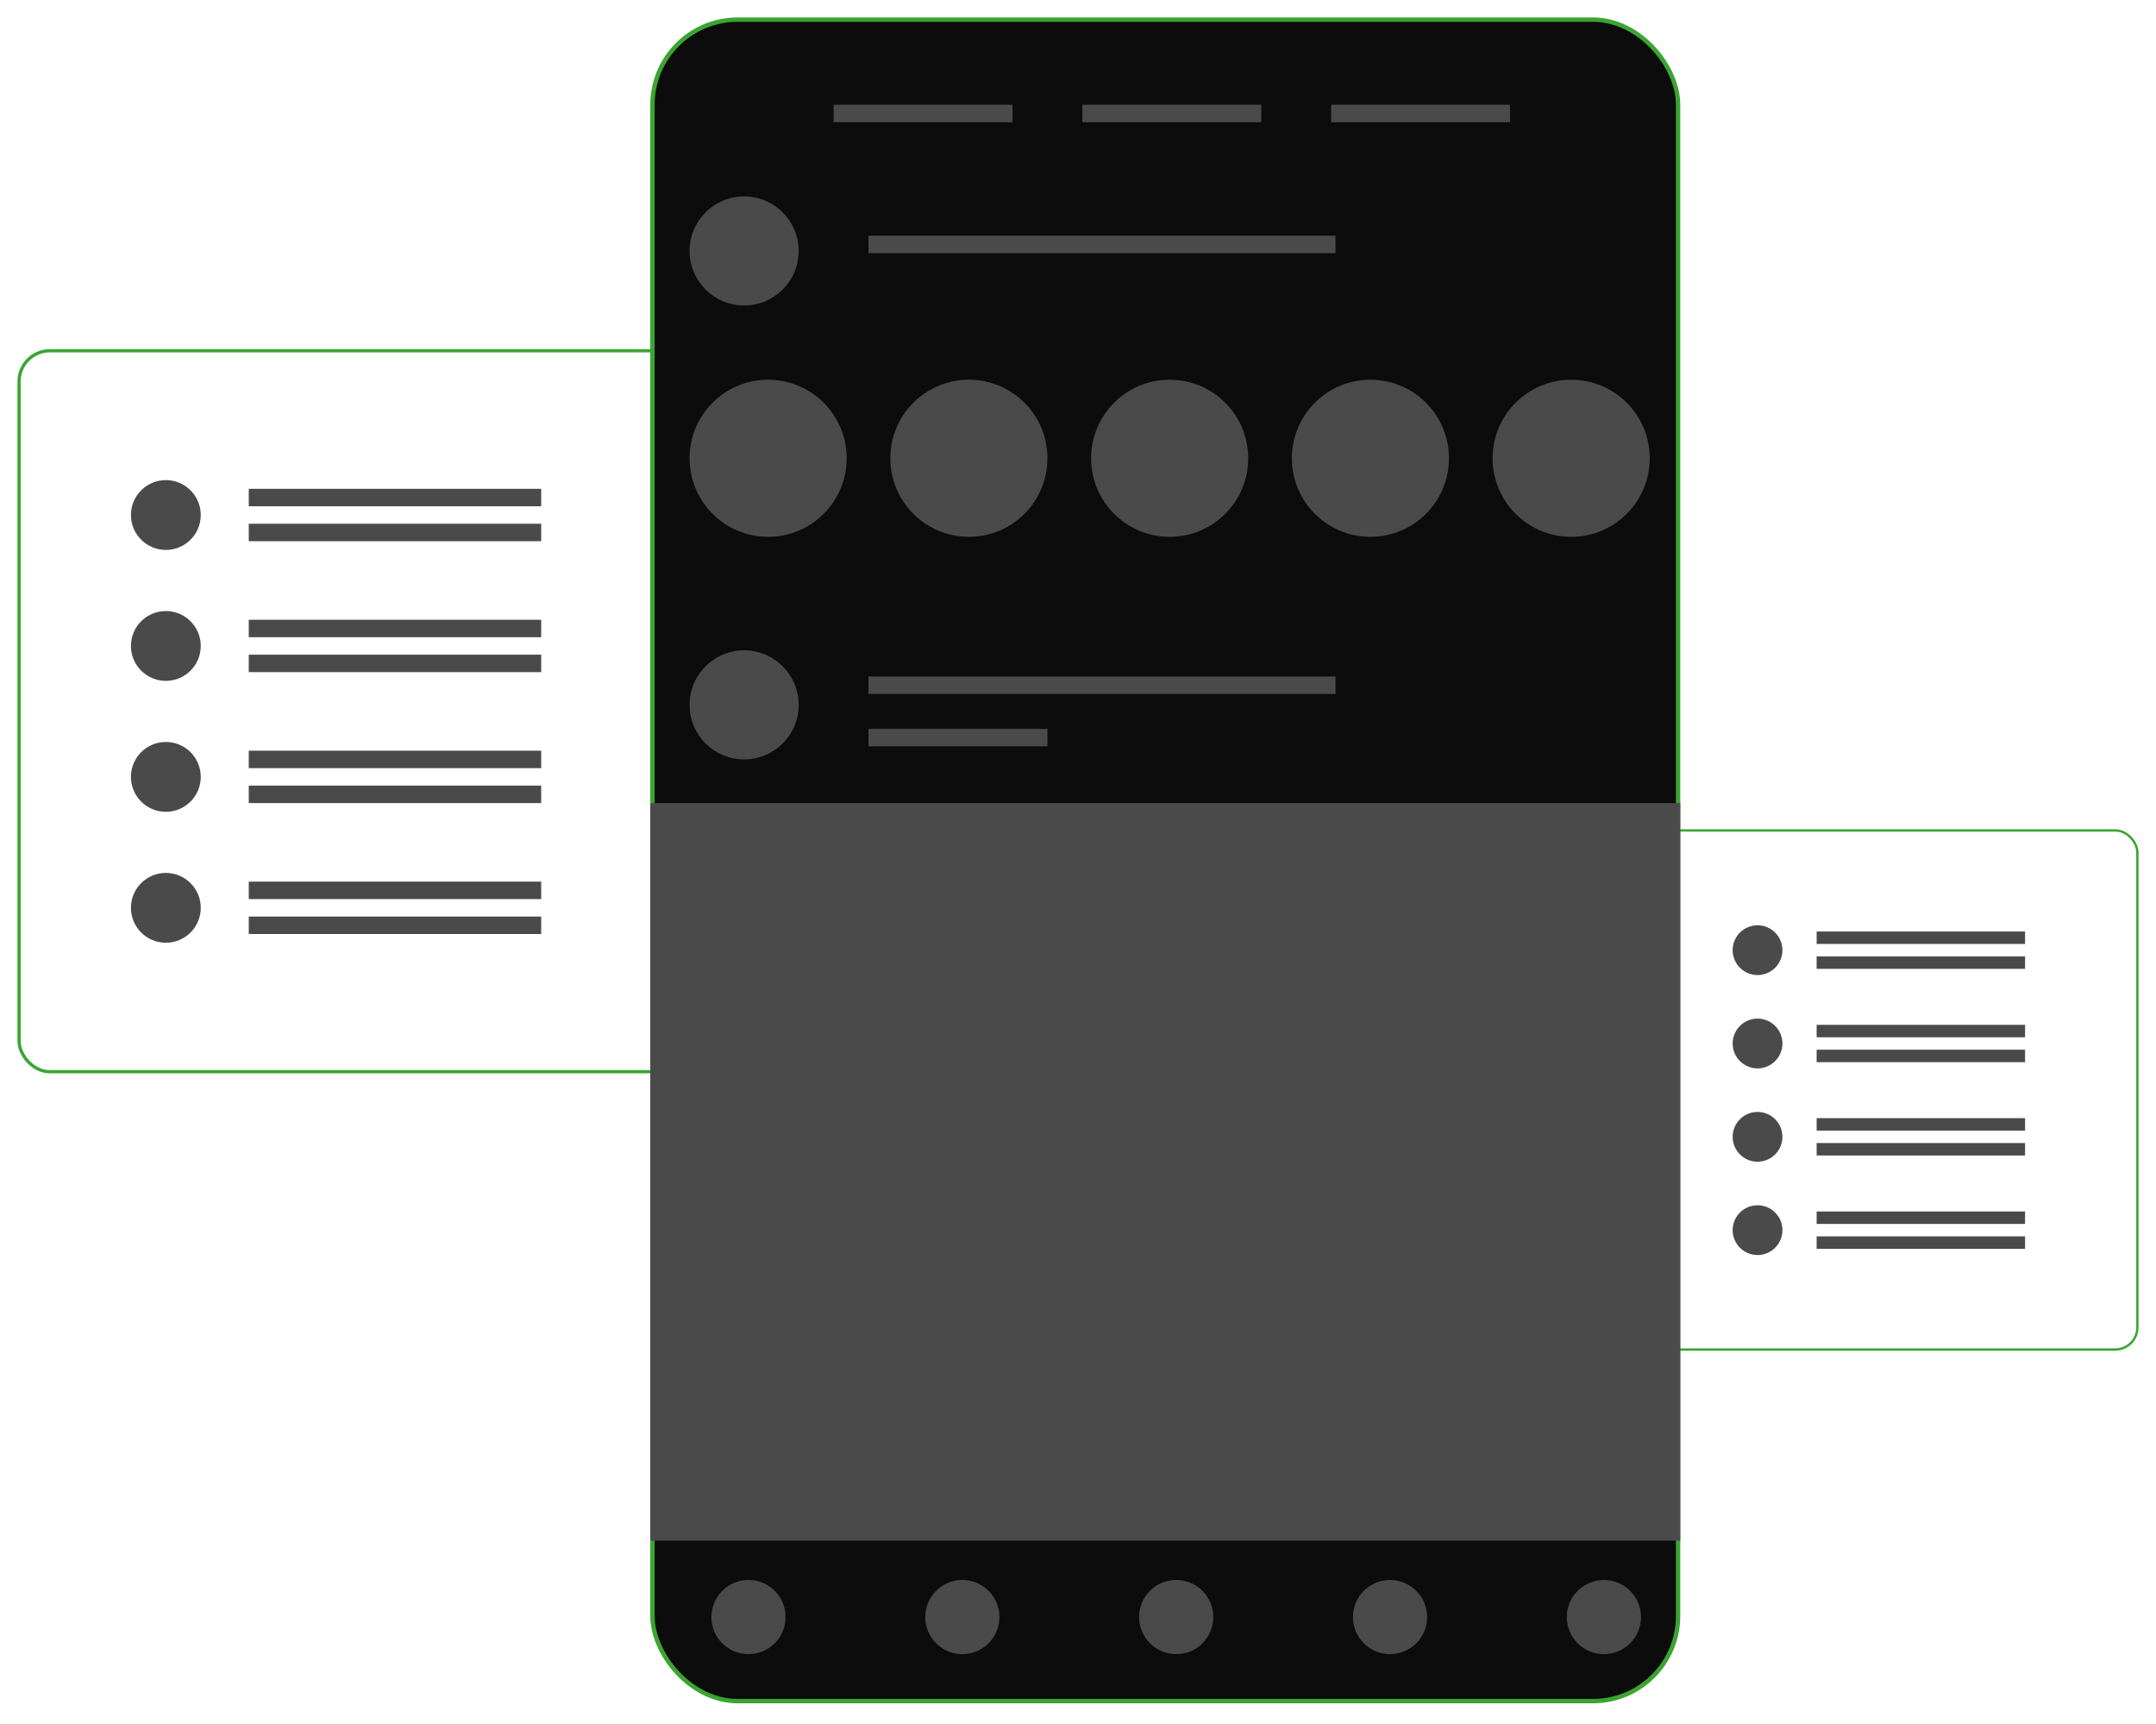 <svg width="494" height="395" viewBox="0 0 494 395" fill="none" xmlns="http://www.w3.org/2000/svg">
<g filter="url(#filter0_d_227_5812)">
<rect x="4.37" y="76.37" width="199.259" height="165.185" rx="7.037" stroke="#3AA531" stroke-width="0.741"/>
<rect x="346.267" y="186.267" width="143.467" height="118.933" rx="5.067" stroke="#3AA531" stroke-width="0.533"/>
<rect x="149.5" y="0.5" width="235" height="385.259" rx="19.5" fill="#0C0C0C" stroke="#3AA531"/>
<rect x="57" y="108" width="67" height="4" fill="#4B4A4A"/>
<rect x="57" y="116" width="67" height="4" fill="#4B4A4A"/>
<circle cx="38" cy="114" r="8" fill="#4B4A4A"/>
<rect x="416.245" y="209.426" width="47.755" height="2.851" fill="#4B4A4A"/>
<rect x="416.245" y="215.128" width="47.755" height="2.851" fill="#4B4A4A"/>
<circle cx="402.702" cy="213.702" r="5.702" fill="#4B4A4A"/>
<rect x="57" y="138" width="67" height="4" fill="#4B4A4A"/>
<rect x="57" y="146" width="67" height="4" fill="#4B4A4A"/>
<circle cx="38" cy="144" r="8" fill="#4B4A4A"/>
<rect x="416.245" y="230.809" width="47.755" height="2.851" fill="#4B4A4A"/>
<rect x="416.245" y="236.511" width="47.755" height="2.851" fill="#4B4A4A"/>
<circle cx="402.702" cy="235.085" r="5.702" fill="#4B4A4A"/>
<rect x="57" y="168" width="67" height="4" fill="#4B4A4A"/>
<rect x="57" y="176" width="67" height="4" fill="#4B4A4A"/>
<circle cx="38" cy="174" r="8" fill="#4B4A4A"/>
<rect x="416.245" y="252.191" width="47.755" height="2.851" fill="#4B4A4A"/>
<rect x="416.245" y="257.893" width="47.755" height="2.851" fill="#4B4A4A"/>
<circle cx="402.702" cy="256.468" r="5.702" fill="#4B4A4A"/>
<rect x="57" y="198" width="67" height="4" fill="#4B4A4A"/>
<rect x="57" y="206" width="67" height="4" fill="#4B4A4A"/>
<circle cx="38" cy="204" r="8" fill="#4B4A4A"/>
<rect x="416.245" y="273.574" width="47.755" height="2.851" fill="#4B4A4A"/>
<rect x="416.245" y="279.276" width="47.755" height="2.851" fill="#4B4A4A"/>
<circle cx="402.702" cy="277.851" r="5.702" fill="#4B4A4A"/>
<rect x="149" y="180" width="236" height="169" fill="#4B4A4A"/>
<circle cx="170.5" cy="157.5" r="12.5" fill="#4B4A4A"/>
<circle cx="170.5" cy="53.5" r="12.5" fill="#4B4A4A"/>
<circle cx="171.5" cy="366.5" r="8.5" fill="#4B4A4A"/>
<circle cx="220.5" cy="366.5" r="8.5" fill="#4B4A4A"/>
<circle cx="269.5" cy="366.5" r="8.5" fill="#4B4A4A"/>
<circle cx="318.5" cy="366.5" r="8.5" fill="#4B4A4A"/>
<circle cx="367.5" cy="366.5" r="8.5" fill="#4B4A4A"/>
<circle cx="176" cy="101" r="18" fill="#4B4A4A"/>
<circle cx="222" cy="101" r="18" fill="#4B4A4A"/>
<circle cx="268" cy="101" r="18" fill="#4B4A4A"/>
<circle cx="314" cy="101" r="18" fill="#4B4A4A"/>
<circle cx="360" cy="101" r="18" fill="#4B4A4A"/>
<rect x="199" y="151" width="107" height="4" fill="#4B4A4A"/>
<rect x="199" y="50" width="107" height="4" fill="#4B4A4A"/>
<rect x="199" y="163" width="41" height="4" fill="#4B4A4A"/>
<rect x="191" y="20" width="41" height="4" fill="#4B4A4A"/>
<rect x="248" y="20" width="41" height="4" fill="#4B4A4A"/>
<rect x="305" y="20" width="41" height="4" fill="#4B4A4A"/>
</g>
<defs>
<filter id="filter0_d_227_5812" x="0" y="0" width="494" height="394.259" filterUnits="userSpaceOnUse" color-interpolation-filters="sRGB">
<feFlood flood-opacity="0" result="BackgroundImageFix"/>
<feColorMatrix in="SourceAlpha" type="matrix" values="0 0 0 0 0 0 0 0 0 0 0 0 0 0 0 0 0 0 127 0" result="hardAlpha"/>
<feOffset dy="4"/>
<feGaussianBlur stdDeviation="2"/>
<feComposite in2="hardAlpha" operator="out"/>
<feColorMatrix type="matrix" values="0 0 0 0 0 0 0 0 0 0 0 0 0 0 0 0 0 0 0.25 0"/>
<feBlend mode="normal" in2="BackgroundImageFix" result="effect1_dropShadow_227_5812"/>
<feBlend mode="normal" in="SourceGraphic" in2="effect1_dropShadow_227_5812" result="shape"/>
</filter>
</defs>
</svg>
